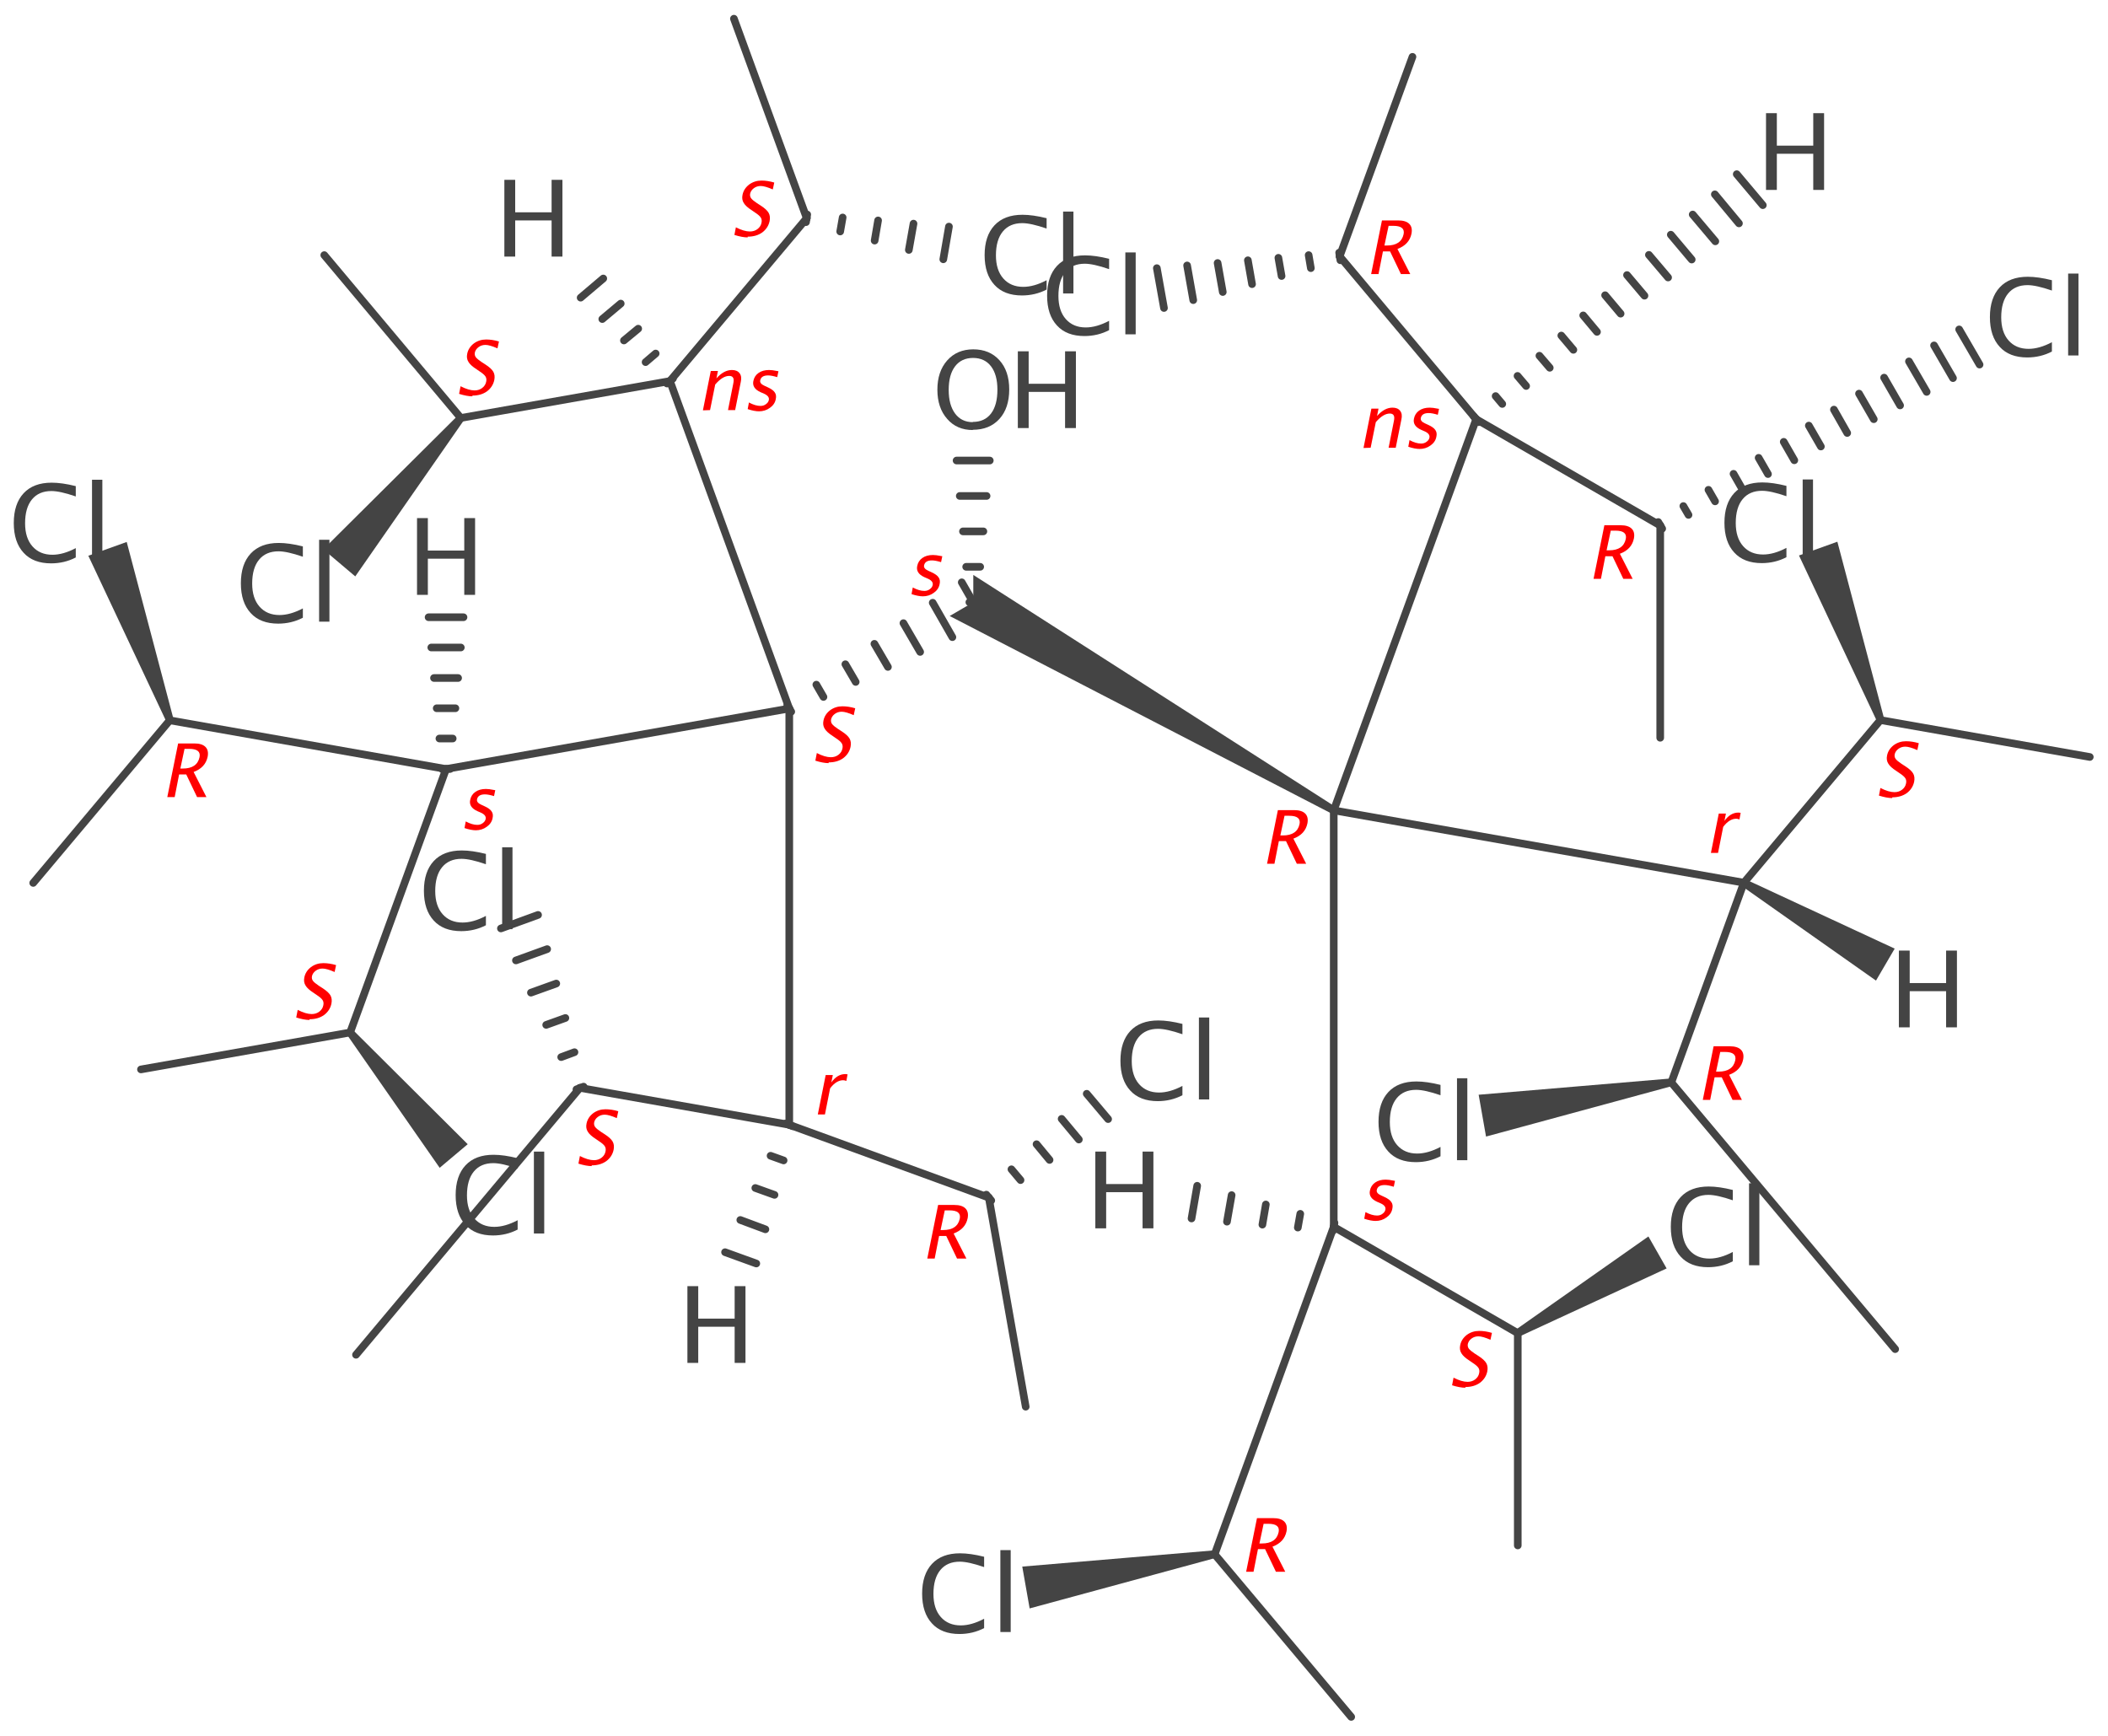 <?xml version='1.0' encoding='UTF-8'?>
<!DOCTYPE svg PUBLIC "-//W3C//DTD SVG 1.1//EN" "http://www.w3.org/Graphics/SVG/1.1/DTD/svg11.dtd">
<svg version='1.2' xmlns='http://www.w3.org/2000/svg' xmlns:xlink='http://www.w3.org/1999/xlink' width='85.68mm' height='70.57mm' viewBox='0 0 85.68 70.57'>
  <desc>Generated by the Chemistry Development Kit (http://github.com/cdk)</desc>
  <g stroke-linecap='round' stroke-linejoin='round' stroke='#444444' stroke-width='.31' fill='#444444'>
    <rect x='.0' y='.0' width='86.0' height='71.0' fill='#FFFFFF' stroke='none'/>
    <g id='mol1' class='mol'>
      <path id='mol1bnd1' class='bond' d='M54.14 33.08l.16 -.27l-14.74 -9.44v1.11l-.96 .56z' stroke='none'/>
      <line id='mol1bnd2' class='bond' x1='54.21' y1='32.94' x2='54.21' y2='49.87'/>
      <line id='mol1bnd3' class='bond' x1='54.21' y1='32.94' x2='60.0' y2='17.04'/>
      <line id='mol1bnd4' class='bond' x1='54.21' y1='32.94' x2='70.88' y2='35.88'/>
      <g id='mol1bnd5' class='bond'>
        <line x1='32.0' y1='28.66' x2='32.16' y2='28.93'/>
        <line x1='33.18' y1='27.83' x2='33.47' y2='28.33'/>
        <line x1='34.36' y1='27.0' x2='34.78' y2='27.72'/>
        <line x1='35.54' y1='26.17' x2='36.09' y2='27.11'/>
        <line x1='36.72' y1='25.33' x2='37.4' y2='26.5'/>
        <line x1='37.91' y1='24.5' x2='38.71' y2='25.9'/>
        <line x1='39.09' y1='23.67' x2='40.02' y2='25.29'/>
      </g>
      <g id='mol1bnd6' class='bond'>
        <line x1='39.4' y1='24.48' x2='39.71' y2='24.48'/>
        <line x1='39.27' y1='23.04' x2='39.84' y2='23.04'/>
        <line x1='39.14' y1='21.6' x2='39.97' y2='21.6'/>
        <line x1='39.01' y1='20.16' x2='40.1' y2='20.16'/>
        <line x1='38.88' y1='18.72' x2='40.23' y2='18.72'/>
      </g>
      <line id='mol1bnd7' class='bond' x1='32.08' y1='28.8' x2='32.08' y2='45.72'/>
      <line id='mol1bnd8' class='bond' x1='32.08' y1='28.8' x2='18.13' y2='31.26'/>
      <line id='mol1bnd9' class='bond' x1='32.08' y1='28.8' x2='27.23' y2='15.49'/>
      <line id='mol1bnd10' class='bond' x1='32.08' y1='45.72' x2='40.19' y2='48.68'/>
      <line id='mol1bnd11' class='bond' x1='32.08' y1='45.72' x2='23.57' y2='44.22'/>
      <line id='mol1bnd12' class='bond' x1='40.19' y1='48.68' x2='41.69' y2='57.18'/>
      <g id='mol1bnd13' class='bond'>
        <line x1='40.09' y1='48.56' x2='40.29' y2='48.8'/>
        <line x1='41.11' y1='47.53' x2='41.48' y2='47.97'/>
        <line x1='42.13' y1='46.51' x2='42.66' y2='47.15'/>
        <line x1='43.15' y1='45.48' x2='43.85' y2='46.32'/>
        <line x1='44.17' y1='44.46' x2='45.04' y2='45.49'/>
      </g>
      <line id='mol1bnd14' class='bond' x1='18.13' y1='31.26' x2='6.9' y2='29.28'/>
      <line id='mol1bnd15' class='bond' x1='18.13' y1='31.26' x2='14.23' y2='41.97'/>
      <line id='mol1bnd16' class='bond' x1='14.23' y1='41.97' x2='5.73' y2='43.47'/>
      <path id='mol1bnd17' class='bond' d='M14.35 41.87l-.24 .2l3.76 5.4l.57 -.48l.57 -.48z' stroke='none'/>
      <line id='mol1bnd18' class='bond' x1='27.23' y1='15.49' x2='18.73' y2='16.99'/>
      <line id='mol1bnd19' class='bond' x1='27.23' y1='15.49' x2='32.79' y2='8.87'/>
      <line id='mol1bnd20' class='bond' x1='32.79' y1='8.87' x2='29.83' y2='.76'/>
      <g id='mol1bnd21' class='bond'>
        <line x1='32.81' y1='8.72' x2='32.76' y2='9.03'/>
        <line x1='34.25' y1='8.84' x2='34.15' y2='9.41'/>
        <line x1='35.69' y1='8.96' x2='35.55' y2='9.78'/>
        <line x1='37.13' y1='9.09' x2='36.94' y2='10.16'/>
        <line x1='38.57' y1='9.21' x2='38.34' y2='10.54'/>
      </g>
      <line id='mol1bnd22' class='bond' x1='54.21' y1='49.87' x2='61.69' y2='54.19'/>
      <line id='mol1bnd23' class='bond' x1='54.21' y1='49.87' x2='49.37' y2='63.18'/>
      <line id='mol1bnd24' class='bond' x1='61.69' y1='54.19' x2='61.69' y2='62.82'/>
      <path id='mol1bnd25' class='bond' d='M61.61 54.05l.16 .27l5.97 -2.76l-.37 -.65l-.37 -.65z' stroke='none'/>
      <line id='mol1bnd26' class='bond' x1='60.0' y1='17.04' x2='67.48' y2='21.36'/>
      <line id='mol1bnd27' class='bond' x1='60.0' y1='17.04' x2='54.45' y2='10.42'/>
      <line id='mol1bnd28' class='bond' x1='54.45' y1='10.42' x2='57.41' y2='2.31'/>
      <g id='mol1bnd29' class='bond'>
        <line x1='54.48' y1='10.58' x2='54.43' y2='10.27'/>
        <line x1='53.28' y1='10.9' x2='53.19' y2='10.37'/>
        <line x1='52.09' y1='11.22' x2='51.96' y2='10.48'/>
        <line x1='50.89' y1='11.55' x2='50.72' y2='10.58'/>
        <line x1='49.7' y1='11.87' x2='49.49' y2='10.69'/>
        <line x1='48.5' y1='12.2' x2='48.25' y2='10.79'/>
        <line x1='47.31' y1='12.52' x2='47.02' y2='10.9'/>
      </g>
      <line id='mol1bnd30' class='bond' x1='70.88' y1='35.88' x2='67.93' y2='44.0'/>
      <line id='mol1bnd31' class='bond' x1='70.88' y1='35.88' x2='76.43' y2='29.27'/>
      <line id='mol1bnd32' class='bond' x1='76.43' y1='29.27' x2='84.94' y2='30.77'/>
      <path id='mol1bnd33' class='bond' d='M76.29 29.32l.29 -.11l-1.9 -7.19l-.78 .28l-.78 .28z' stroke='none'/>
      <line id='mol1bnd34' class='bond' x1='6.9' y1='29.28' x2='1.35' y2='35.89'/>
      <path id='mol1bnd35' class='bond' d='M6.76 29.33l.29 -.11l-1.9 -7.19l-.78 .28l-.78 .28z' stroke='none'/>
      <line id='mol1bnd36' class='bond' x1='18.73' y1='16.99' x2='13.18' y2='10.37'/>
      <path id='mol1bnd37' class='bond' d='M18.85 17.09l-.24 -.2l-5.47 5.44l.65 .55l.65 .55z' stroke='none'/>
      <g id='mol1bnd38' class='bond'>
        <line x1='23.43' y1='44.28' x2='23.72' y2='44.17'/>
        <line x1='22.81' y1='42.97' x2='23.35' y2='42.77'/>
        <line x1='22.2' y1='41.66' x2='22.98' y2='41.38'/>
        <line x1='21.58' y1='40.35' x2='22.61' y2='39.98'/>
        <line x1='20.97' y1='39.04' x2='22.24' y2='38.58'/>
        <line x1='20.36' y1='37.74' x2='21.87' y2='37.19'/>
      </g>
      <line id='mol1bnd39' class='bond' x1='23.57' y1='44.22' x2='14.47' y2='55.07'/>
      <line id='mol1bnd40' class='bond' x1='49.37' y1='63.18' x2='54.92' y2='69.79'/>
      <line id='mol1bnd41' class='bond' x1='77.03' y1='54.84' x2='67.93' y2='44.0'/>
      <path id='mol1bnd42' class='bond' d='M67.95 44.15l-.05 -.31l-7.8 .66l.15 .85l.15 .85z' stroke='none'/>
      <line id='mol1bnd43' class='bond' x1='67.48' y1='29.99' x2='67.48' y2='21.36'/>
      <g id='mol1bnd44' class='bond'>
        <line x1='67.4' y1='21.22' x2='67.56' y2='21.49'/>
        <line x1='68.42' y1='20.57' x2='68.63' y2='20.93'/>
        <line x1='69.44' y1='19.91' x2='69.71' y2='20.38'/>
        <line x1='70.46' y1='19.26' x2='70.78' y2='19.82'/>
        <line x1='71.48' y1='18.61' x2='71.86' y2='19.27'/>
        <line x1='72.5' y1='17.96' x2='72.93' y2='18.71'/>
        <line x1='73.52' y1='17.3' x2='74.01' y2='18.15'/>
        <line x1='74.54' y1='16.65' x2='75.08' y2='17.6'/>
        <line x1='75.56' y1='16.0' x2='76.16' y2='17.04'/>
        <line x1='76.58' y1='15.35' x2='77.23' y2='16.48'/>
        <line x1='77.59' y1='14.69' x2='78.31' y2='15.93'/>
        <line x1='78.61' y1='14.04' x2='79.38' y2='15.37'/>
        <line x1='79.63' y1='13.39' x2='80.46' y2='14.82'/>
      </g>
      <path id='mol1bnd45' class='bond' d='M49.4 63.33l-.05 -.31l-7.8 .66l.15 .85l.15 .85z' stroke='none'/>
      <g id='mol1bnd46' class='bond'>
        <line x1='32.22' y1='45.78' x2='31.93' y2='45.67'/>
        <line x1='31.85' y1='47.17' x2='31.32' y2='46.98'/>
        <line x1='31.48' y1='48.57' x2='30.7' y2='48.29'/>
        <line x1='31.11' y1='49.97' x2='30.09' y2='49.59'/>
        <line x1='30.74' y1='51.36' x2='29.47' y2='50.9'/>
      </g>
      <g id='mol1bnd47' class='bond'>
        <line x1='17.97' y1='31.26' x2='18.29' y2='31.26'/>
        <line x1='17.86' y1='30.02' x2='18.4' y2='30.02'/>
        <line x1='17.75' y1='28.79' x2='18.51' y2='28.79'/>
        <line x1='17.64' y1='27.56' x2='18.62' y2='27.56'/>
        <line x1='17.53' y1='26.32' x2='18.73' y2='26.32'/>
        <line x1='17.42' y1='25.09' x2='18.84' y2='25.09'/>
      </g>
      <g id='mol1bnd48' class='bond'>
        <line x1='27.11' y1='15.59' x2='27.35' y2='15.39'/>
        <line x1='26.24' y1='14.72' x2='26.65' y2='14.37'/>
        <line x1='25.36' y1='13.84' x2='25.94' y2='13.36'/>
        <line x1='24.48' y1='12.97' x2='25.23' y2='12.34'/>
        <line x1='23.6' y1='12.1' x2='24.52' y2='11.32'/>
      </g>
      <g id='mol1bnd49' class='bond'>
        <line x1='54.19' y1='50.02' x2='54.24' y2='49.71'/>
        <line x1='52.75' y1='49.9' x2='52.85' y2='49.34'/>
        <line x1='51.31' y1='49.78' x2='51.45' y2='48.96'/>
        <line x1='49.87' y1='49.66' x2='50.06' y2='48.58'/>
        <line x1='48.43' y1='49.53' x2='48.66' y2='48.2'/>
      </g>
      <g id='mol1bnd50' class='bond'>
        <line x1='59.9' y1='16.92' x2='60.1' y2='17.16'/>
        <line x1='60.79' y1='16.1' x2='61.06' y2='16.42'/>
        <line x1='61.68' y1='15.28' x2='62.03' y2='15.69'/>
        <line x1='62.57' y1='14.46' x2='62.99' y2='14.95'/>
        <line x1='63.46' y1='13.64' x2='63.95' y2='14.22'/>
        <line x1='64.35' y1='12.82' x2='64.91' y2='13.49'/>
        <line x1='65.24' y1='12.0' x2='65.87' y2='12.75'/>
        <line x1='66.13' y1='11.18' x2='66.84' y2='12.02'/>
        <line x1='67.02' y1='10.36' x2='67.8' y2='11.28'/>
        <line x1='67.91' y1='9.54' x2='68.76' y2='10.55'/>
        <line x1='68.8' y1='8.72' x2='69.72' y2='9.81'/>
        <line x1='69.7' y1='7.9' x2='70.68' y2='9.08'/>
        <line x1='70.59' y1='7.08' x2='71.65' y2='8.34'/>
      </g>
      <path id='mol1bnd51' class='bond' d='M70.96 35.75l-.16 .27l5.45 3.84l.38 -.65l.38 -.65z' stroke='none'/>
      <g id='mol1atm2' class='atom'>
        <path d='M39.54 17.48q-.65 .0 -1.04 -.45q-.4 -.45 -.4 -1.19q.0 -.74 .4 -1.19q.4 -.45 1.06 -.45q.66 .0 1.06 .44q.4 .44 .4 1.19q.0 .76 -.4 1.2q-.4 .44 -1.08 .44zM39.54 17.15q.48 .0 .74 -.34q.26 -.34 .26 -.97q.0 -.61 -.26 -.95q-.26 -.34 -.73 -.34q-.47 .0 -.73 .34q-.26 .34 -.26 .96q.0 .61 .26 .96q.26 .35 .72 .35z' stroke='none'/>
        <path d='M41.37 17.4v-3.12h.44v1.32h1.48v-1.32h.44v3.12h-.44v-1.47h-1.48v1.47z' stroke='none'/>
      </g>
      <path id='mol1atm4' class='atom' d='M20.04 50.22q-.73 .0 -1.12 -.43q-.4 -.43 -.4 -1.21q.0 -.78 .4 -1.21q.4 -.43 1.14 -.43q.42 .0 .98 .14v.42q-.64 -.22 -.99 -.22q-.51 .0 -.79 .34q-.28 .34 -.28 .97q.0 .6 .3 .94q.3 .34 .81 .34q.44 .0 .95 -.27v.38q-.46 .24 -1.01 .24zM21.7 50.14v-3.33h.42v3.33z' stroke='none'/>
      <path id='mol1atm6' class='atom' d='M41.54 12.01q-.73 .0 -1.12 -.43q-.4 -.43 -.4 -1.21q.0 -.78 .4 -1.21q.4 -.43 1.14 -.43q.42 .0 .98 .14v.42q-.64 -.22 -.99 -.22q-.51 .0 -.79 .34q-.28 .34 -.28 .97q.0 .6 .3 .94q.3 .34 .81 .34q.44 .0 .95 -.27v.38q-.46 .24 -1.01 .24zM43.21 11.93v-3.33h.42v3.33z' stroke='none'/>
      <path id='mol1atm7' class='atom' d='M47.06 44.76q-.73 .0 -1.12 -.43q-.4 -.43 -.4 -1.21q.0 -.78 .4 -1.21q.4 -.43 1.14 -.43q.42 .0 .98 .14v.42q-.64 -.22 -.99 -.22q-.51 .0 -.79 .34q-.28 .34 -.28 .97q.0 .6 .3 .94q.3 .34 .81 .34q.44 .0 .95 -.27v.38q-.46 .24 -1.01 .24zM48.73 44.69v-3.33h.42v3.33z' stroke='none'/>
      <path id='mol1atm10' class='atom' d='M44.08 13.66q-.73 .0 -1.12 -.43q-.4 -.43 -.4 -1.21q.0 -.78 .4 -1.21q.4 -.43 1.14 -.43q.42 .0 .98 .14v.42q-.64 -.22 -.99 -.22q-.51 .0 -.79 .34q-.28 .34 -.28 .97q.0 .6 .3 .94q.3 .34 .81 .34q.44 .0 .95 -.27v.38q-.46 .24 -1.01 .24zM45.74 13.59v-3.33h.42v3.33z' stroke='none'/>
      <path id='mol1atm12' class='atom' d='M71.61 22.89q-.73 .0 -1.12 -.43q-.4 -.43 -.4 -1.21q.0 -.78 .4 -1.21q.4 -.43 1.14 -.43q.42 .0 .98 .14v.42q-.64 -.22 -.99 -.22q-.51 .0 -.79 .34q-.28 .34 -.28 .97q.0 .6 .3 .94q.3 .34 .81 .34q.44 .0 .95 -.27v.38q-.46 .24 -1.01 .24zM73.27 22.82v-3.33h.42v3.33z' stroke='none'/>
      <path id='mol1atm13' class='atom' d='M69.43 51.51q-.73 .0 -1.12 -.43q-.4 -.43 -.4 -1.21q.0 -.78 .4 -1.21q.4 -.43 1.14 -.43q.42 .0 .98 .14v.42q-.64 -.22 -.99 -.22q-.51 .0 -.79 .34q-.28 .34 -.28 .97q.0 .6 .3 .94q.3 .34 .81 .34q.44 .0 .95 -.27v.38q-.46 .24 -1.01 .24zM71.09 51.43v-3.33h.42v3.33z' stroke='none'/>
      <path id='mol1atm15' class='atom' d='M2.08 22.9q-.73 .0 -1.12 -.43q-.4 -.43 -.4 -1.21q.0 -.78 .4 -1.21q.4 -.43 1.14 -.43q.42 .0 .98 .14v.42q-.64 -.22 -.99 -.22q-.51 .0 -.79 .34q-.28 .34 -.28 .97q.0 .6 .3 .94q.3 .34 .81 .34q.44 .0 .95 -.27v.38q-.46 .24 -1.01 .24zM3.74 22.83v-3.33h.42v3.33z' stroke='none'/>
      <path id='mol1atm17' class='atom' d='M11.31 25.35q-.73 .0 -1.12 -.43q-.4 -.43 -.4 -1.21q.0 -.78 .4 -1.21q.4 -.43 1.14 -.43q.42 .0 .98 .14v.42q-.64 -.22 -.99 -.22q-.51 .0 -.79 .34q-.28 .34 -.28 .97q.0 .6 .3 .94q.3 .34 .81 .34q.44 .0 .95 -.27v.38q-.46 .24 -1.01 .24zM12.97 25.27v-3.33h.42v3.33z' stroke='none'/>
      <path id='mol1atm18' class='atom' d='M18.75 37.85q-.73 .0 -1.12 -.43q-.4 -.43 -.4 -1.21q.0 -.78 .4 -1.21q.4 -.43 1.14 -.43q.42 .0 .98 .14v.42q-.64 -.22 -.99 -.22q-.51 .0 -.79 .34q-.28 .34 -.28 .97q.0 .6 .3 .94q.3 .34 .81 .34q.44 .0 .95 -.27v.38q-.46 .24 -1.01 .24zM20.41 37.77v-3.33h.42v3.33z' stroke='none'/>
      <path id='mol1atm22' class='atom' d='M57.55 47.24q-.73 .0 -1.12 -.43q-.4 -.43 -.4 -1.21q.0 -.78 .4 -1.21q.4 -.43 1.14 -.43q.42 .0 .98 .14v.42q-.64 -.22 -.99 -.22q-.51 .0 -.79 .34q-.28 .34 -.28 .97q.0 .6 .3 .94q.3 .34 .81 .34q.44 .0 .95 -.27v.38q-.46 .24 -1.01 .24zM59.22 47.16v-3.33h.42v3.33z' stroke='none'/>
      <path id='mol1atm24' class='atom' d='M82.4 14.53q-.73 .0 -1.12 -.43q-.4 -.43 -.4 -1.21q.0 -.78 .4 -1.21q.4 -.43 1.14 -.43q.42 .0 .98 .14v.42q-.64 -.22 -.99 -.22q-.51 .0 -.79 .34q-.28 .34 -.28 .97q.0 .6 .3 .94q.3 .34 .81 .34q.44 .0 .95 -.27v.38q-.46 .24 -1.01 .24zM84.06 14.45v-3.33h.42v3.33z' stroke='none'/>
      <path id='mol1atm25' class='atom' d='M39.0 66.42q-.73 .0 -1.12 -.43q-.4 -.43 -.4 -1.21q.0 -.78 .4 -1.21q.4 -.43 1.14 -.43q.42 .0 .98 .14v.42q-.64 -.22 -.99 -.22q-.51 .0 -.79 .34q-.28 .34 -.28 .97q.0 .6 .3 .94q.3 .34 .81 .34q.44 .0 .95 -.27v.38q-.46 .24 -1.01 .24zM40.66 66.34v-3.33h.42v3.33z' stroke='none'/>
      <path id='mol1atm47' class='atom' d='M27.94 55.4v-3.12h.44v1.32h1.48v-1.32h.44v3.12h-.44v-1.47h-1.48v1.47z' stroke='none'/>
      <path id='mol1atm48' class='atom' d='M16.95 24.18v-3.12h.44v1.32h1.48v-1.32h.44v3.12h-.44v-1.47h-1.48v1.47z' stroke='none'/>
      <path id='mol1atm49' class='atom' d='M20.5 10.43v-3.12h.44v1.32h1.48v-1.32h.44v3.12h-.44v-1.47h-1.48v1.47z' stroke='none'/>
      <path id='mol1atm50' class='atom' d='M44.52 49.93v-3.12h.44v1.32h1.48v-1.32h.44v3.12h-.44v-1.47h-1.48v1.47z' stroke='none'/>
      <path id='mol1atm51' class='atom' d='M71.78 7.72v-3.12h.44v1.32h1.48v-1.32h.44v3.12h-.44v-1.47h-1.48v1.47z' stroke='none'/>
      <path id='mol1atm52' class='atom' d='M77.18 41.76v-3.12h.44v1.32h1.48v-1.32h.44v3.12h-.44v-1.47h-1.48v1.47z' stroke='none'/>
      <path d='M37.52 24.24q-.2 .0 -.47 -.09l.05 -.27q.26 .14 .47 .14q.13 .0 .22 -.07q.1 -.07 .12 -.17q.03 -.15 -.18 -.25l-.16 -.07q-.35 -.16 -.29 -.45q.04 -.21 .21 -.33q.17 -.12 .43 -.12q.13 .0 .32 .04l.06 .01l-.05 .24q-.23 -.07 -.37 -.07q-.28 .0 -.32 .2q-.03 .13 .17 .22l.13 .06q.22 .1 .29 .21q.08 .11 .04 .28q-.04 .21 -.24 .35q-.19 .14 -.45 .14z' stroke='none' fill='#FF0000'/>
      <path d='M33.24 45.3l.32 -1.6h.29l-.06 .3q.24 -.34 .57 -.34q.04 .0 .09 .01l-.05 .27q-.07 -.03 -.13 -.03q-.28 .0 -.53 .33l-.21 1.06z' stroke='none' fill='#FF0000'/>
      <path d='M37.69 51.16l.44 -2.18h.66q.31 .0 .45 .14q.14 .14 .09 .4q-.09 .44 -.57 .62l.52 1.02h-.38l-.44 -.92h-.29l-.18 .92zM38.23 50.0h.1q.58 .0 .68 -.46q.07 -.34 -.42 -.34h-.19z' stroke='none' fill='#FF0000'/>
      <path d='M19.35 33.75q-.2 .0 -.47 -.09l.05 -.27q.26 .14 .47 .14q.13 .0 .22 -.07q.1 -.07 .12 -.17q.03 -.15 -.18 -.25l-.16 -.07q-.35 -.16 -.29 -.45q.04 -.21 .21 -.33q.17 -.12 .43 -.12q.13 .0 .32 .04l.06 .01l-.05 .24q-.23 -.07 -.37 -.07q-.28 .0 -.32 .2q-.03 .13 .17 .22l.13 .06q.22 .1 .29 .21q.08 .11 .04 .28q-.04 .21 -.24 .35q-.19 .14 -.45 .14z' stroke='none' fill='#FF0000'/>
      <path d='M6.8 32.4l.44 -2.18h.66q.31 .0 .45 .14q.14 .14 .09 .4q-.09 .44 -.57 .62l.52 1.02h-.38l-.44 -.92h-.29l-.18 .92zM7.33 31.24h.1q.58 .0 .68 -.46q.07 -.34 -.42 -.34h-.19z' stroke='none' fill='#FF0000'/>
      <path d='M12.58 41.46q-.22 .0 -.54 -.1l.06 -.31q.33 .17 .57 .17q.18 .0 .31 -.1q.13 -.1 .16 -.25q.03 -.13 -.03 -.22q-.06 -.09 -.23 -.2l-.13 -.09q-.25 -.16 -.33 -.3q-.09 -.14 -.05 -.33q.05 -.25 .27 -.42q.22 -.16 .5 -.16q.25 .0 .52 .08l-.06 .28q-.32 -.14 -.49 -.14q-.16 .0 -.28 .09q-.12 .09 -.15 .22q-.02 .11 .04 .19q.06 .08 .24 .2l.14 .09q.25 .16 .33 .3q.08 .14 .04 .34q-.06 .28 -.3 .46q-.24 .17 -.59 .17z' stroke='none' fill='#FF0000'/>
      <path d='M28.57 16.68l.32 -1.6h.29l-.06 .3q.3 -.34 .63 -.34q.21 .0 .31 .13q.1 .13 .05 .35l-.23 1.15h-.29l.21 -1.06q.04 -.18 -.0 -.25q-.04 -.08 -.16 -.08q-.27 .0 -.57 .35l-.21 1.04zM30.86 16.72q-.2 .0 -.47 -.09l.05 -.27q.26 .14 .47 .14q.13 .0 .22 -.07q.1 -.07 .12 -.17q.03 -.15 -.18 -.25l-.16 -.07q-.35 -.16 -.29 -.45q.04 -.21 .21 -.33q.17 -.12 .43 -.12q.13 .0 .32 .04l.06 .01l-.05 .24q-.23 -.07 -.37 -.07q-.28 .0 -.32 .2q-.03 .13 .17 .22l.13 .06q.22 .1 .29 .21q.08 .11 .04 .28q-.04 .21 -.24 .35q-.19 .14 -.45 .14z' stroke='none' fill='#FF0000'/>
      <path d='M19.2 16.11q-.22 .0 -.54 -.1l.06 -.31q.33 .17 .57 .17q.18 .0 .31 -.1q.13 -.1 .16 -.25q.03 -.13 -.03 -.22q-.06 -.09 -.23 -.2l-.13 -.09q-.25 -.16 -.33 -.3q-.09 -.14 -.05 -.33q.05 -.25 .27 -.42q.22 -.16 .5 -.16q.25 .0 .52 .08l-.06 .28q-.32 -.14 -.49 -.14q-.16 .0 -.28 .09q-.12 .09 -.15 .22q-.02 .11 .04 .19q.06 .08 .24 .2l.14 .09q.25 .16 .33 .3q.08 .14 .04 .34q-.06 .28 -.3 .46q-.24 .17 -.59 .17z' stroke='none' fill='#FF0000'/>
      <path d='M30.39 9.65q-.22 .0 -.54 -.1l.06 -.31q.33 .17 .57 .17q.18 .0 .31 -.1q.13 -.1 .16 -.25q.03 -.13 -.03 -.22q-.06 -.09 -.23 -.2l-.13 -.09q-.25 -.16 -.33 -.3q-.09 -.14 -.05 -.33q.05 -.25 .27 -.42q.22 -.16 .5 -.16q.25 .0 .52 .08l-.06 .28q-.32 -.14 -.49 -.14q-.16 .0 -.28 .09q-.12 .09 -.15 .22q-.02 .11 .04 .19q.06 .08 .24 .2l.14 .09q.25 .16 .33 .3q.08 .14 .04 .34q-.06 .28 -.3 .46q-.24 .17 -.59 .17z' stroke='none' fill='#FF0000'/>
      <path d='M24.05 47.4q-.22 .0 -.54 -.1l.06 -.31q.33 .17 .57 .17q.18 .0 .31 -.1q.13 -.1 .16 -.25q.03 -.13 -.03 -.22q-.06 -.09 -.23 -.2l-.13 -.09q-.25 -.16 -.33 -.3q-.09 -.14 -.05 -.33q.05 -.25 .27 -.42q.22 -.16 .5 -.16q.25 .0 .52 .08l-.06 .28q-.32 -.14 -.49 -.14q-.16 .0 -.28 .09q-.12 .09 -.15 .22q-.02 .11 .04 .19q.06 .08 .24 .2l.14 .09q.25 .16 .33 .3q.08 .14 .04 .34q-.06 .28 -.3 .46q-.24 .17 -.59 .17z' stroke='none' fill='#FF0000'/>
      <path d='M55.92 49.63q-.2 .0 -.47 -.09l.05 -.27q.26 .14 .47 .14q.13 .0 .22 -.07q.1 -.07 .12 -.17q.03 -.15 -.18 -.25l-.16 -.07q-.35 -.16 -.29 -.45q.04 -.21 .21 -.33q.17 -.12 .43 -.12q.13 .0 .32 .04l.06 .01l-.05 .24q-.23 -.07 -.37 -.07q-.28 .0 -.32 .2q-.03 .13 .17 .22l.13 .06q.22 .1 .29 .21q.08 .11 .04 .28q-.04 .21 -.24 .35q-.19 .14 -.45 .14z' stroke='none' fill='#FF0000'/>
      <path d='M59.56 56.41q-.22 .0 -.54 -.1l.06 -.31q.33 .17 .57 .17q.18 .0 .31 -.1q.13 -.1 .16 -.25q.03 -.13 -.03 -.22q-.06 -.09 -.23 -.2l-.13 -.09q-.25 -.16 -.33 -.3q-.09 -.14 -.05 -.33q.05 -.25 .27 -.42q.22 -.16 .5 -.16q.25 .0 .52 .08l-.06 .28q-.32 -.14 -.49 -.14q-.16 .0 -.28 .09q-.12 .09 -.15 .22q-.02 .11 .04 .19q.06 .08 .24 .2l.14 .09q.25 .16 .33 .3q.08 .14 .04 .34q-.06 .28 -.3 .46q-.24 .17 -.59 .17z' stroke='none' fill='#FF0000'/>
      <path d='M55.42 18.21l.32 -1.6h.29l-.06 .3q.3 -.34 .63 -.34q.21 .0 .31 .13q.1 .13 .05 .35l-.23 1.15h-.29l.21 -1.06q.04 -.18 -.0 -.25q-.04 -.08 -.16 -.08q-.27 .0 -.57 .35l-.21 1.04zM57.71 18.25q-.2 .0 -.47 -.09l.05 -.27q.26 .14 .47 .14q.13 .0 .22 -.07q.1 -.07 .12 -.17q.03 -.15 -.18 -.25l-.16 -.07q-.35 -.16 -.29 -.45q.04 -.21 .21 -.33q.17 -.12 .43 -.12q.13 .0 .32 .04l.06 .01l-.05 .24q-.23 -.07 -.37 -.07q-.28 .0 -.32 .2q-.03 .13 .17 .22l.13 .06q.22 .1 .29 .21q.08 .11 .04 .28q-.04 .21 -.24 .35q-.19 .14 -.45 .14z' stroke='none' fill='#FF0000'/>
      <path d='M64.77 23.53l.44 -2.18h.66q.31 .0 .45 .14q.14 .14 .09 .4q-.09 .44 -.57 .62l.52 1.02h-.38l-.44 -.92h-.29l-.18 .92zM65.3 22.37h.1q.58 .0 .68 -.46q.07 -.34 -.42 -.34h-.19z' stroke='none' fill='#FF0000'/>
      <path d='M55.73 11.14l.44 -2.18h.66q.31 .0 .45 .14q.14 .14 .09 .4q-.09 .44 -.57 .62l.52 1.02h-.38l-.44 -.92h-.29l-.18 .92zM56.27 9.98h.1q.58 .0 .68 -.46q.07 -.34 -.42 -.34h-.19z' stroke='none' fill='#FF0000'/>
      <path d='M69.54 34.67l.32 -1.6h.29l-.06 .3q.24 -.34 .57 -.34q.04 .0 .09 .01l-.05 .27q-.07 -.03 -.13 -.03q-.28 .0 -.53 .33l-.21 1.06z' stroke='none' fill='#FF0000'/>
      <path d='M69.21 44.71l.44 -2.18h.66q.31 .0 .45 .14q.14 .14 .09 .4q-.09 .44 -.57 .62l.52 1.02h-.38l-.44 -.92h-.29l-.18 .92zM69.75 43.56h.1q.58 .0 .68 -.46q.07 -.34 -.42 -.34h-.19z' stroke='none' fill='#FF0000'/>
      <path d='M76.91 32.44q-.22 .0 -.54 -.1l.06 -.31q.33 .17 .57 .17q.18 .0 .31 -.1q.13 -.1 .16 -.25q.03 -.13 -.03 -.22q-.06 -.09 -.23 -.2l-.13 -.09q-.25 -.16 -.33 -.3q-.09 -.14 -.05 -.33q.05 -.25 .27 -.42q.22 -.16 .5 -.16q.25 .0 .52 .08l-.06 .28q-.32 -.14 -.49 -.14q-.16 .0 -.28 .09q-.12 .09 -.15 .22q-.02 .11 .04 .19q.06 .08 .24 .2l.14 .09q.25 .16 .33 .3q.08 .14 .04 .34q-.06 .28 -.3 .46q-.24 .17 -.59 .17z' stroke='none' fill='#FF0000'/>
      <path d='M50.65 63.89l.44 -2.18h.66q.31 .0 .45 .14q.14 .14 .09 .4q-.09 .44 -.57 .62l.52 1.02h-.38l-.44 -.92h-.29l-.18 .92zM51.19 62.74h.1q.58 .0 .68 -.46q.07 -.34 -.42 -.34h-.19z' stroke='none' fill='#FF0000'/>
      <path d='M51.5 35.11l.44 -2.18h.66q.31 .0 .45 .14q.14 .14 .09 .4q-.09 .44 -.57 .62l.52 1.02h-.38l-.44 -.92h-.29l-.18 .92zM52.04 33.96h.1q.58 .0 .68 -.46q.07 -.34 -.42 -.34h-.19z' stroke='none' fill='#FF0000'/>
      <path d='M33.68 31.02q-.22 .0 -.54 -.1l.06 -.31q.33 .17 .57 .17q.18 .0 .31 -.1q.13 -.1 .16 -.25q.03 -.13 -.03 -.22q-.06 -.09 -.23 -.2l-.13 -.09q-.25 -.16 -.33 -.3q-.09 -.14 -.05 -.33q.05 -.25 .27 -.42q.22 -.16 .5 -.16q.25 .0 .52 .08l-.06 .28q-.32 -.14 -.49 -.14q-.16 .0 -.28 .09q-.12 .09 -.15 .22q-.02 .11 .04 .19q.06 .08 .24 .2l.14 .09q.25 .16 .33 .3q.08 .14 .04 .34q-.06 .28 -.3 .46q-.24 .17 -.59 .17z' stroke='none' fill='#FF0000'/>
    </g>
  </g>
</svg>
